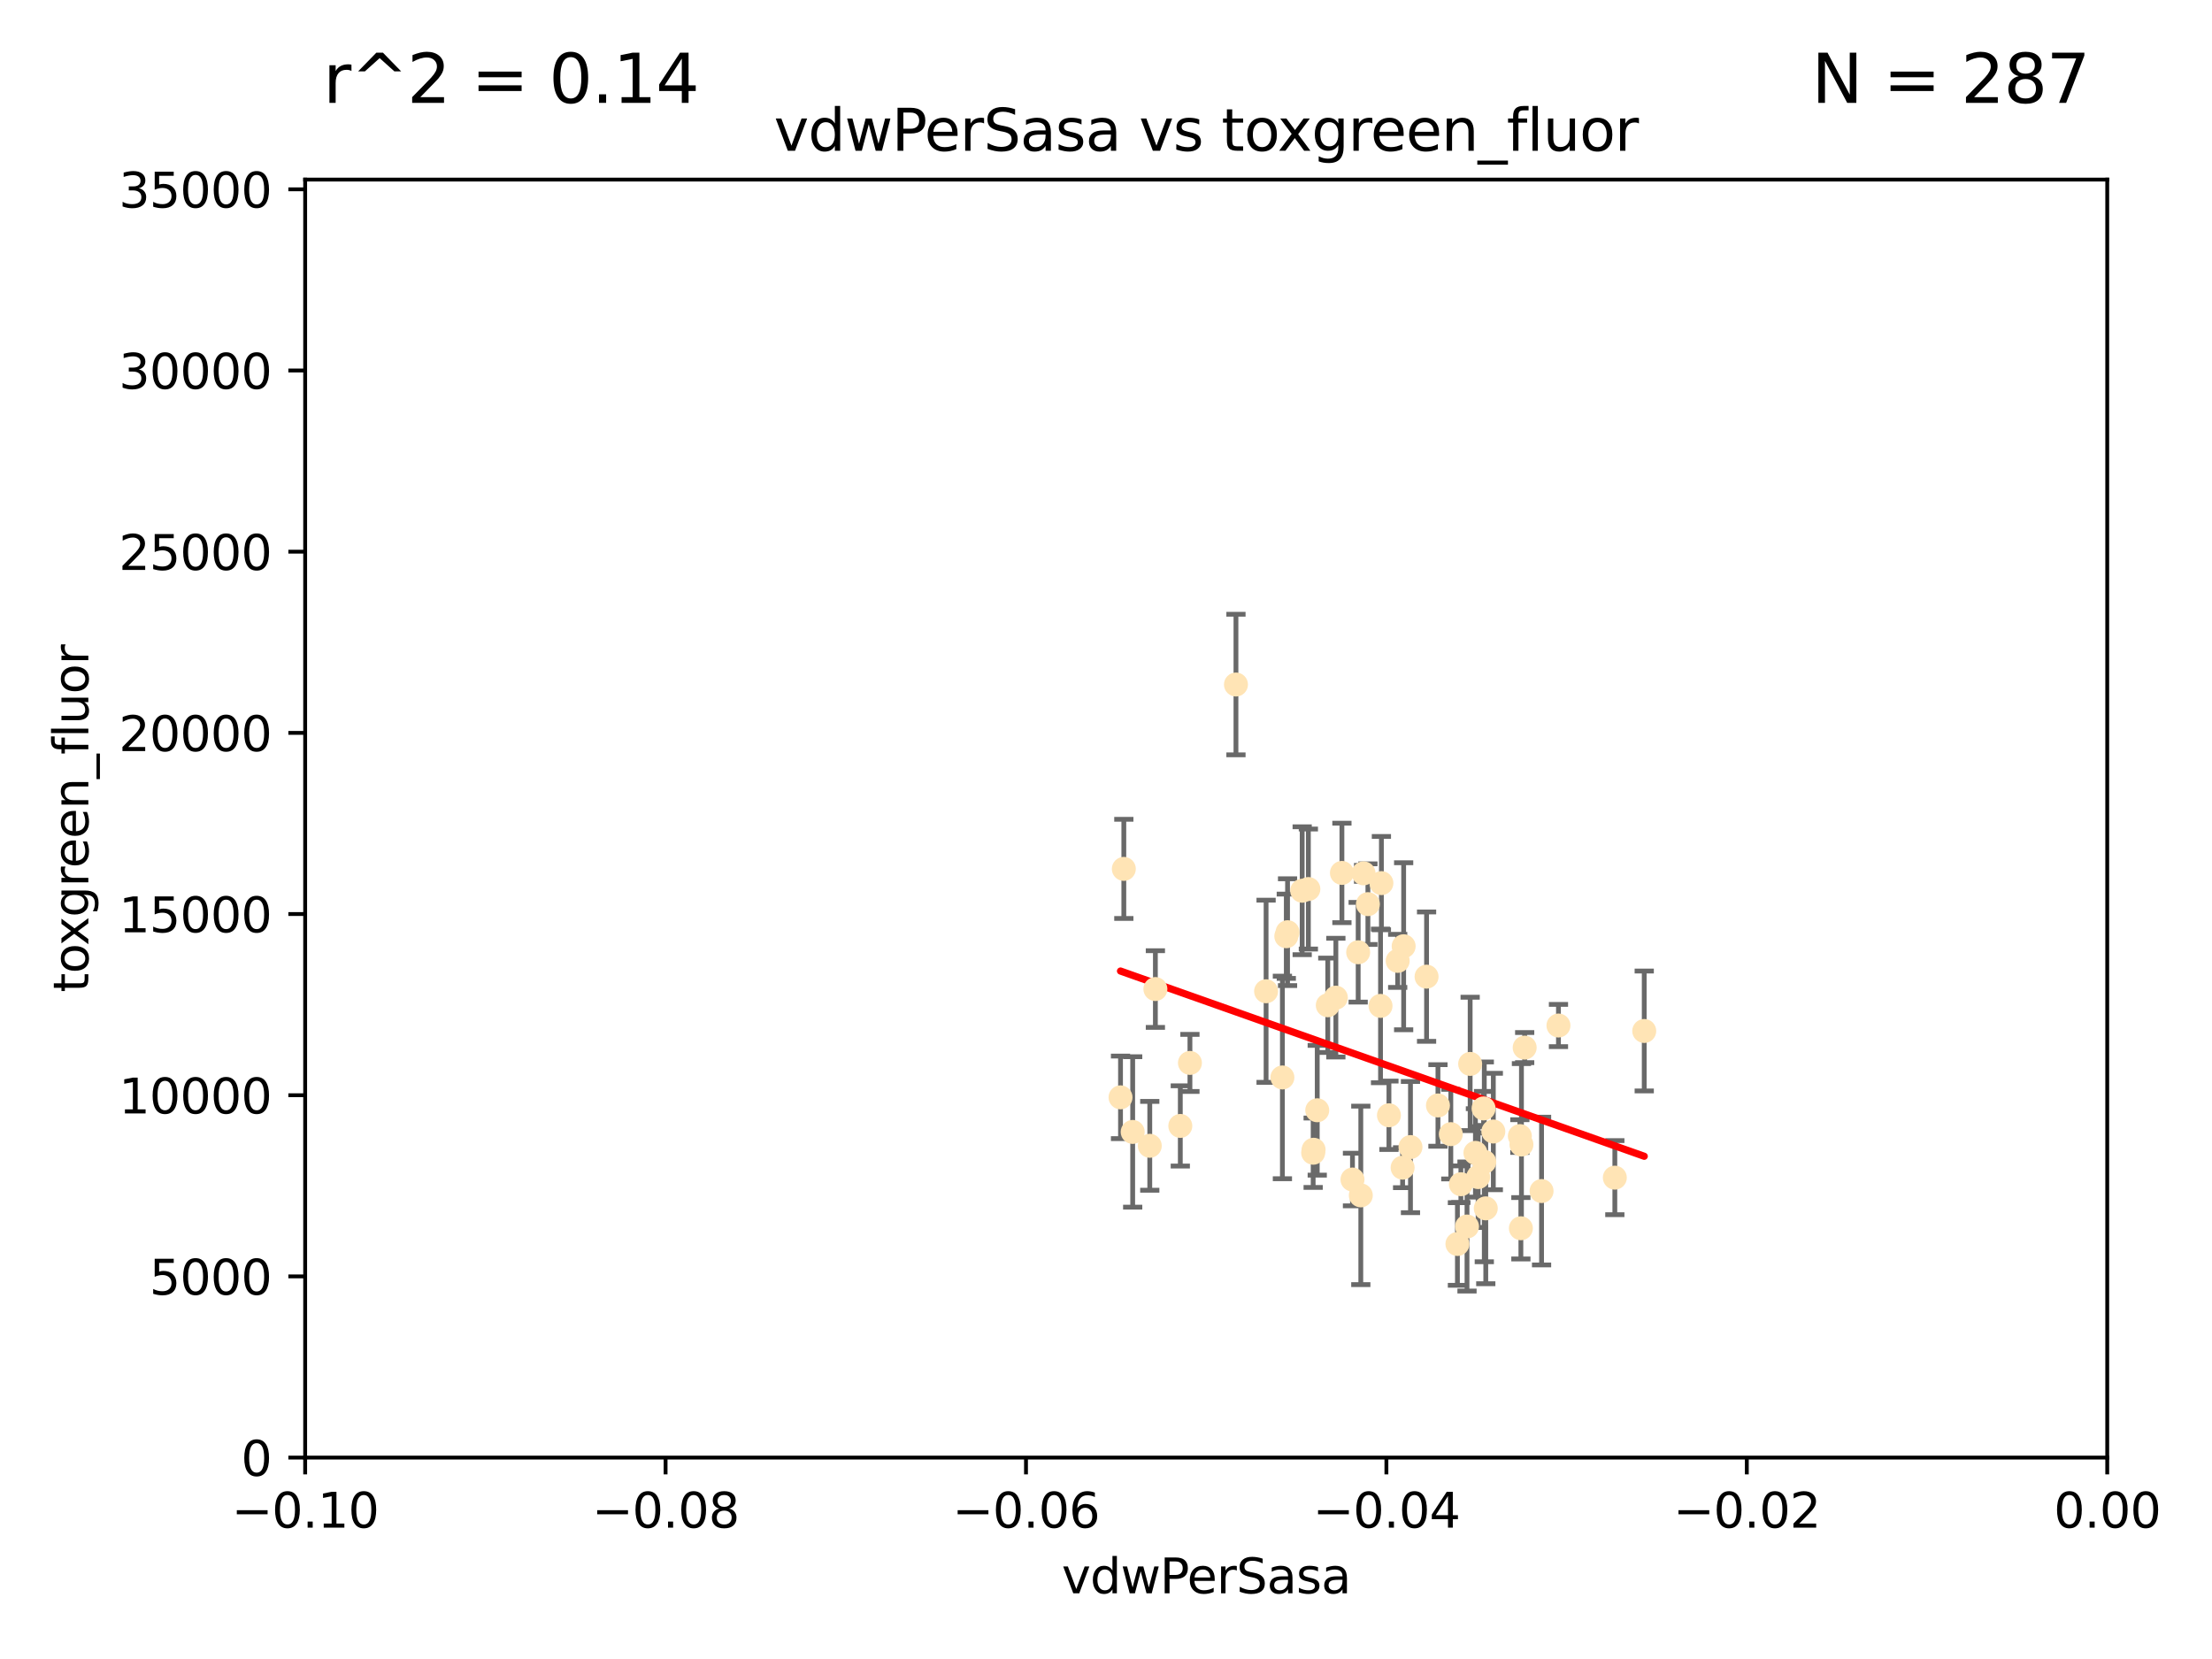 <?xml version="1.0" encoding="utf-8" standalone="no"?>
<!DOCTYPE svg PUBLIC "-//W3C//DTD SVG 1.1//EN"
  "http://www.w3.org/Graphics/SVG/1.1/DTD/svg11.dtd">
<svg xmlns:xlink="http://www.w3.org/1999/xlink" width="460.8pt" height="345.6pt" viewBox="0 0 460.8 345.6" xmlns="http://www.w3.org/2000/svg" version="1.1">
 <defs>
  <style type="text/css">*{stroke-linejoin: round; stroke-linecap: butt}</style>
 </defs>
 <g id="figure_1">
  <g id="patch_1">
   <path d="M 0 345.6 
L 460.8 345.6 
L 460.8 0 
L 0 0 
z
" style="fill: #ffffff"/>
  </g>
  <g id="axes_1">
   <g id="patch_2">
    <path d="M 63.571 303.64 
L 438.975 303.64 
L 438.975 37.411 
L 63.571 37.411 
z
" style="fill: #ffffff"/>
   </g>
   <g id="PathCollection_1">
    <defs>
     <path id="m70d2bbc45d" d="M 0 1.118 
C 0.297 1.118 0.581 1 0.791 0.791 
C 1 0.581 1.118 0.297 1.118 0 
C 1.118 -0.297 1 -0.581 0.791 -0.791 
C 0.581 -1 0.297 -1.118 0 -1.118 
C -0.297 -1.118 -0.581 -1 -0.791 -0.791 
C -1 -0.581 -1.118 -0.297 -1.118 0 
C -1.118 0.297 -1 0.581 -0.791 0.791 
C -0.581 1 -0.297 1.118 0 1.118 
z
" style="stroke: #ffe4b5"/>
    </defs>
    <g clip-path="url(#p69306342fb)">
     <use xlink:href="#m70d2bbc45d" x="284.959" y="188.351" style="fill: #ffe4b5; stroke: #ffe4b5"/>
     <use xlink:href="#m70d2bbc45d" x="302.231" y="236.263" style="fill: #ffe4b5; stroke: #ffe4b5"/>
     <use xlink:href="#m70d2bbc45d" x="279.546" y="181.843" style="fill: #ffe4b5; stroke: #ffe4b5"/>
     <use xlink:href="#m70d2bbc45d" x="257.473" y="142.599" style="fill: #ffe4b5; stroke: #ffe4b5"/>
     <use xlink:href="#m70d2bbc45d" x="271.268" y="185.556" style="fill: #ffe4b5; stroke: #ffe4b5"/>
     <use xlink:href="#m70d2bbc45d" x="234.114" y="181.005" style="fill: #ffe4b5; stroke: #ffe4b5"/>
     <use xlink:href="#m70d2bbc45d" x="239.519" y="238.693" style="fill: #ffe4b5; stroke: #ffe4b5"/>
     <use xlink:href="#m70d2bbc45d" x="240.689" y="206.037" style="fill: #ffe4b5; stroke: #ffe4b5"/>
     <use xlink:href="#m70d2bbc45d" x="276.6" y="209.418" style="fill: #ffe4b5; stroke: #ffe4b5"/>
     <use xlink:href="#m70d2bbc45d" x="291.164" y="200.169" style="fill: #ffe4b5; stroke: #ffe4b5"/>
     <use xlink:href="#m70d2bbc45d" x="268.22" y="194.192" style="fill: #ffe4b5; stroke: #ffe4b5"/>
     <use xlink:href="#m70d2bbc45d" x="263.75" y="206.499" style="fill: #ffe4b5; stroke: #ffe4b5"/>
     <use xlink:href="#m70d2bbc45d" x="289.341" y="232.333" style="fill: #ffe4b5; stroke: #ffe4b5"/>
     <use xlink:href="#m70d2bbc45d" x="245.879" y="234.551" style="fill: #ffe4b5; stroke: #ffe4b5"/>
     <use xlink:href="#m70d2bbc45d" x="304.329" y="246.695" style="fill: #ffe4b5; stroke: #ffe4b5"/>
     <use xlink:href="#m70d2bbc45d" x="273.647" y="239.511" style="fill: #ffe4b5; stroke: #ffe4b5"/>
     <use xlink:href="#m70d2bbc45d" x="309.206" y="242.038" style="fill: #ffe4b5; stroke: #ffe4b5"/>
     <use xlink:href="#m70d2bbc45d" x="287.771" y="183.971" style="fill: #ffe4b5; stroke: #ffe4b5"/>
     <use xlink:href="#m70d2bbc45d" x="278.285" y="207.828" style="fill: #ffe4b5; stroke: #ffe4b5"/>
     <use xlink:href="#m70d2bbc45d" x="233.425" y="228.596" style="fill: #ffe4b5; stroke: #ffe4b5"/>
     <use xlink:href="#m70d2bbc45d" x="292.189" y="243.244" style="fill: #ffe4b5; stroke: #ffe4b5"/>
     <use xlink:href="#m70d2bbc45d" x="297.18" y="203.455" style="fill: #ffe4b5; stroke: #ffe4b5"/>
     <use xlink:href="#m70d2bbc45d" x="272.558" y="185.203" style="fill: #ffe4b5; stroke: #ffe4b5"/>
     <use xlink:href="#m70d2bbc45d" x="282.932" y="198.375" style="fill: #ffe4b5; stroke: #ffe4b5"/>
     <use xlink:href="#m70d2bbc45d" x="281.746" y="245.717" style="fill: #ffe4b5; stroke: #ffe4b5"/>
     <use xlink:href="#m70d2bbc45d" x="267.148" y="224.454" style="fill: #ffe4b5; stroke: #ffe4b5"/>
     <use xlink:href="#m70d2bbc45d" x="287.589" y="209.546" style="fill: #ffe4b5; stroke: #ffe4b5"/>
     <use xlink:href="#m70d2bbc45d" x="247.885" y="221.426" style="fill: #ffe4b5; stroke: #ffe4b5"/>
     <use xlink:href="#m70d2bbc45d" x="299.551" y="230.287" style="fill: #ffe4b5; stroke: #ffe4b5"/>
     <use xlink:href="#m70d2bbc45d" x="316.828" y="255.869" style="fill: #ffe4b5; stroke: #ffe4b5"/>
     <use xlink:href="#m70d2bbc45d" x="292.406" y="197.121" style="fill: #ffe4b5; stroke: #ffe4b5"/>
     <use xlink:href="#m70d2bbc45d" x="307.359" y="240.165" style="fill: #ffe4b5; stroke: #ffe4b5"/>
     <use xlink:href="#m70d2bbc45d" x="267.959" y="195.035" style="fill: #ffe4b5; stroke: #ffe4b5"/>
     <use xlink:href="#m70d2bbc45d" x="307.924" y="245.207" style="fill: #ffe4b5; stroke: #ffe4b5"/>
     <use xlink:href="#m70d2bbc45d" x="306.26" y="221.632" style="fill: #ffe4b5; stroke: #ffe4b5"/>
     <use xlink:href="#m70d2bbc45d" x="316.614" y="236.668" style="fill: #ffe4b5; stroke: #ffe4b5"/>
     <use xlink:href="#m70d2bbc45d" x="336.399" y="245.328" style="fill: #ffe4b5; stroke: #ffe4b5"/>
     <use xlink:href="#m70d2bbc45d" x="273.556" y="240.133" style="fill: #ffe4b5; stroke: #ffe4b5"/>
     <use xlink:href="#m70d2bbc45d" x="303.609" y="259.145" style="fill: #ffe4b5; stroke: #ffe4b5"/>
     <use xlink:href="#m70d2bbc45d" x="274.406" y="231.288" style="fill: #ffe4b5; stroke: #ffe4b5"/>
     <use xlink:href="#m70d2bbc45d" x="309.514" y="251.723" style="fill: #ffe4b5; stroke: #ffe4b5"/>
     <use xlink:href="#m70d2bbc45d" x="342.524" y="214.773" style="fill: #ffe4b5; stroke: #ffe4b5"/>
     <use xlink:href="#m70d2bbc45d" x="321.136" y="248.118" style="fill: #ffe4b5; stroke: #ffe4b5"/>
     <use xlink:href="#m70d2bbc45d" x="309.057" y="230.909" style="fill: #ffe4b5; stroke: #ffe4b5"/>
     <use xlink:href="#m70d2bbc45d" x="283.481" y="249.018" style="fill: #ffe4b5; stroke: #ffe4b5"/>
     <use xlink:href="#m70d2bbc45d" x="324.656" y="213.635" style="fill: #ffe4b5; stroke: #ffe4b5"/>
     <use xlink:href="#m70d2bbc45d" x="317.618" y="218.233" style="fill: #ffe4b5; stroke: #ffe4b5"/>
     <use xlink:href="#m70d2bbc45d" x="284.056" y="181.932" style="fill: #ffe4b5; stroke: #ffe4b5"/>
     <use xlink:href="#m70d2bbc45d" x="311.087" y="235.716" style="fill: #ffe4b5; stroke: #ffe4b5"/>
     <use xlink:href="#m70d2bbc45d" x="305.605" y="255.506" style="fill: #ffe4b5; stroke: #ffe4b5"/>
     <use xlink:href="#m70d2bbc45d" x="316.946" y="238.425" style="fill: #ffe4b5; stroke: #ffe4b5"/>
     <use xlink:href="#m70d2bbc45d" x="293.828" y="238.955" style="fill: #ffe4b5; stroke: #ffe4b5"/>
     <use xlink:href="#m70d2bbc45d" x="235.959" y="235.8" style="fill: #ffe4b5; stroke: #ffe4b5"/>
    </g>
   </g>
   <g id="matplotlib.axis_1">
    <g id="xtick_1">
     <g id="line2d_1">
      <defs>
       <path id="m445fd644ae" d="M 0 0 
L 0 3.5 
" style="stroke: #000000; stroke-width: 0.8"/>
      </defs>
      <g>
       <use xlink:href="#m445fd644ae" x="63.571" y="303.64" style="stroke: #000000; stroke-width: 0.8"/>
      </g>
     </g>
     <g id="text_1">
      <!-- −0.10 -->
      <g transform="translate(48.249 318.238)scale(0.1 -0.1)">
       <defs>
        <path id="DejaVuSans-2212" d="M 678 2272 
L 4684 2272 
L 4684 1741 
L 678 1741 
L 678 2272 
z
" transform="scale(0.016)"/>
        <path id="DejaVuSans-30" d="M 2034 4250 
Q 1547 4250 1301 3770 
Q 1056 3291 1056 2328 
Q 1056 1369 1301 889 
Q 1547 409 2034 409 
Q 2525 409 2770 889 
Q 3016 1369 3016 2328 
Q 3016 3291 2770 3770 
Q 2525 4250 2034 4250 
z
M 2034 4750 
Q 2819 4750 3233 4129 
Q 3647 3509 3647 2328 
Q 3647 1150 3233 529 
Q 2819 -91 2034 -91 
Q 1250 -91 836 529 
Q 422 1150 422 2328 
Q 422 3509 836 4129 
Q 1250 4750 2034 4750 
z
" transform="scale(0.016)"/>
        <path id="DejaVuSans-2e" d="M 684 794 
L 1344 794 
L 1344 0 
L 684 0 
L 684 794 
z
" transform="scale(0.016)"/>
        <path id="DejaVuSans-31" d="M 794 531 
L 1825 531 
L 1825 4091 
L 703 3866 
L 703 4441 
L 1819 4666 
L 2450 4666 
L 2450 531 
L 3481 531 
L 3481 0 
L 794 0 
L 794 531 
z
" transform="scale(0.016)"/>
       </defs>
       <use xlink:href="#DejaVuSans-2212"/>
       <use xlink:href="#DejaVuSans-30" x="83.789"/>
       <use xlink:href="#DejaVuSans-2e" x="147.412"/>
       <use xlink:href="#DejaVuSans-31" x="179.199"/>
       <use xlink:href="#DejaVuSans-30" x="242.822"/>
      </g>
     </g>
    </g>
    <g id="xtick_2">
     <g id="line2d_2">
      <g>
       <use xlink:href="#m445fd644ae" x="138.652" y="303.64" style="stroke: #000000; stroke-width: 0.8"/>
      </g>
     </g>
     <g id="text_2">
      <!-- −0.08 -->
      <g transform="translate(123.329 318.238)scale(0.1 -0.1)">
       <defs>
        <path id="DejaVuSans-38" d="M 2034 2216 
Q 1584 2216 1326 1975 
Q 1069 1734 1069 1313 
Q 1069 891 1326 650 
Q 1584 409 2034 409 
Q 2484 409 2743 651 
Q 3003 894 3003 1313 
Q 3003 1734 2745 1975 
Q 2488 2216 2034 2216 
z
M 1403 2484 
Q 997 2584 770 2862 
Q 544 3141 544 3541 
Q 544 4100 942 4425 
Q 1341 4750 2034 4750 
Q 2731 4750 3128 4425 
Q 3525 4100 3525 3541 
Q 3525 3141 3298 2862 
Q 3072 2584 2669 2484 
Q 3125 2378 3379 2068 
Q 3634 1759 3634 1313 
Q 3634 634 3220 271 
Q 2806 -91 2034 -91 
Q 1263 -91 848 271 
Q 434 634 434 1313 
Q 434 1759 690 2068 
Q 947 2378 1403 2484 
z
M 1172 3481 
Q 1172 3119 1398 2916 
Q 1625 2713 2034 2713 
Q 2441 2713 2670 2916 
Q 2900 3119 2900 3481 
Q 2900 3844 2670 4047 
Q 2441 4250 2034 4250 
Q 1625 4250 1398 4047 
Q 1172 3844 1172 3481 
z
" transform="scale(0.016)"/>
       </defs>
       <use xlink:href="#DejaVuSans-2212"/>
       <use xlink:href="#DejaVuSans-30" x="83.789"/>
       <use xlink:href="#DejaVuSans-2e" x="147.412"/>
       <use xlink:href="#DejaVuSans-30" x="179.199"/>
       <use xlink:href="#DejaVuSans-38" x="242.822"/>
      </g>
     </g>
    </g>
    <g id="xtick_3">
     <g id="line2d_3">
      <g>
       <use xlink:href="#m445fd644ae" x="213.733" y="303.64" style="stroke: #000000; stroke-width: 0.8"/>
      </g>
     </g>
     <g id="text_3">
      <!-- −0.06 -->
      <g transform="translate(198.41 318.238)scale(0.1 -0.1)">
       <defs>
        <path id="DejaVuSans-36" d="M 2113 2584 
Q 1688 2584 1439 2293 
Q 1191 2003 1191 1497 
Q 1191 994 1439 701 
Q 1688 409 2113 409 
Q 2538 409 2786 701 
Q 3034 994 3034 1497 
Q 3034 2003 2786 2293 
Q 2538 2584 2113 2584 
z
M 3366 4563 
L 3366 3988 
Q 3128 4100 2886 4159 
Q 2644 4219 2406 4219 
Q 1781 4219 1451 3797 
Q 1122 3375 1075 2522 
Q 1259 2794 1537 2939 
Q 1816 3084 2150 3084 
Q 2853 3084 3261 2657 
Q 3669 2231 3669 1497 
Q 3669 778 3244 343 
Q 2819 -91 2113 -91 
Q 1303 -91 875 529 
Q 447 1150 447 2328 
Q 447 3434 972 4092 
Q 1497 4750 2381 4750 
Q 2619 4750 2861 4703 
Q 3103 4656 3366 4563 
z
" transform="scale(0.016)"/>
       </defs>
       <use xlink:href="#DejaVuSans-2212"/>
       <use xlink:href="#DejaVuSans-30" x="83.789"/>
       <use xlink:href="#DejaVuSans-2e" x="147.412"/>
       <use xlink:href="#DejaVuSans-30" x="179.199"/>
       <use xlink:href="#DejaVuSans-36" x="242.822"/>
      </g>
     </g>
    </g>
    <g id="xtick_4">
     <g id="line2d_4">
      <g>
       <use xlink:href="#m445fd644ae" x="288.813" y="303.64" style="stroke: #000000; stroke-width: 0.8"/>
      </g>
     </g>
     <g id="text_4">
      <!-- −0.04 -->
      <g transform="translate(273.491 318.238)scale(0.1 -0.1)">
       <defs>
        <path id="DejaVuSans-34" d="M 2419 4116 
L 825 1625 
L 2419 1625 
L 2419 4116 
z
M 2253 4666 
L 3047 4666 
L 3047 1625 
L 3713 1625 
L 3713 1100 
L 3047 1100 
L 3047 0 
L 2419 0 
L 2419 1100 
L 313 1100 
L 313 1709 
L 2253 4666 
z
" transform="scale(0.016)"/>
       </defs>
       <use xlink:href="#DejaVuSans-2212"/>
       <use xlink:href="#DejaVuSans-30" x="83.789"/>
       <use xlink:href="#DejaVuSans-2e" x="147.412"/>
       <use xlink:href="#DejaVuSans-30" x="179.199"/>
       <use xlink:href="#DejaVuSans-34" x="242.822"/>
      </g>
     </g>
    </g>
    <g id="xtick_5">
     <g id="line2d_5">
      <g>
       <use xlink:href="#m445fd644ae" x="363.894" y="303.64" style="stroke: #000000; stroke-width: 0.8"/>
      </g>
     </g>
     <g id="text_5">
      <!-- −0.02 -->
      <g transform="translate(348.572 318.238)scale(0.1 -0.1)">
       <defs>
        <path id="DejaVuSans-32" d="M 1228 531 
L 3431 531 
L 3431 0 
L 469 0 
L 469 531 
Q 828 903 1448 1529 
Q 2069 2156 2228 2338 
Q 2531 2678 2651 2914 
Q 2772 3150 2772 3378 
Q 2772 3750 2511 3984 
Q 2250 4219 1831 4219 
Q 1534 4219 1204 4116 
Q 875 4013 500 3803 
L 500 4441 
Q 881 4594 1212 4672 
Q 1544 4750 1819 4750 
Q 2544 4750 2975 4387 
Q 3406 4025 3406 3419 
Q 3406 3131 3298 2873 
Q 3191 2616 2906 2266 
Q 2828 2175 2409 1742 
Q 1991 1309 1228 531 
z
" transform="scale(0.016)"/>
       </defs>
       <use xlink:href="#DejaVuSans-2212"/>
       <use xlink:href="#DejaVuSans-30" x="83.789"/>
       <use xlink:href="#DejaVuSans-2e" x="147.412"/>
       <use xlink:href="#DejaVuSans-30" x="179.199"/>
       <use xlink:href="#DejaVuSans-32" x="242.822"/>
      </g>
     </g>
    </g>
    <g id="xtick_6">
     <g id="line2d_6">
      <g>
       <use xlink:href="#m445fd644ae" x="438.975" y="303.64" style="stroke: #000000; stroke-width: 0.8"/>
      </g>
     </g>
     <g id="text_6">
      <!-- 0.00 -->
      <g transform="translate(427.842 318.238)scale(0.1 -0.1)">
       <use xlink:href="#DejaVuSans-30"/>
       <use xlink:href="#DejaVuSans-2e" x="63.623"/>
       <use xlink:href="#DejaVuSans-30" x="95.41"/>
       <use xlink:href="#DejaVuSans-30" x="159.033"/>
      </g>
     </g>
    </g>
    <g id="text_7">
     <!-- vdwPerSasa -->
     <g transform="translate(221.178 331.917)scale(0.1 -0.1)">
      <defs>
       <path id="DejaVuSans-76" d="M 191 3500 
L 800 3500 
L 1894 563 
L 2988 3500 
L 3597 3500 
L 2284 0 
L 1503 0 
L 191 3500 
z
" transform="scale(0.016)"/>
       <path id="DejaVuSans-64" d="M 2906 2969 
L 2906 4863 
L 3481 4863 
L 3481 0 
L 2906 0 
L 2906 525 
Q 2725 213 2448 61 
Q 2172 -91 1784 -91 
Q 1150 -91 751 415 
Q 353 922 353 1747 
Q 353 2572 751 3078 
Q 1150 3584 1784 3584 
Q 2172 3584 2448 3432 
Q 2725 3281 2906 2969 
z
M 947 1747 
Q 947 1113 1208 752 
Q 1469 391 1925 391 
Q 2381 391 2643 752 
Q 2906 1113 2906 1747 
Q 2906 2381 2643 2742 
Q 2381 3103 1925 3103 
Q 1469 3103 1208 2742 
Q 947 2381 947 1747 
z
" transform="scale(0.016)"/>
       <path id="DejaVuSans-77" d="M 269 3500 
L 844 3500 
L 1563 769 
L 2278 3500 
L 2956 3500 
L 3675 769 
L 4391 3500 
L 4966 3500 
L 4050 0 
L 3372 0 
L 2619 2869 
L 1863 0 
L 1184 0 
L 269 3500 
z
" transform="scale(0.016)"/>
       <path id="DejaVuSans-50" d="M 1259 4147 
L 1259 2394 
L 2053 2394 
Q 2494 2394 2734 2622 
Q 2975 2850 2975 3272 
Q 2975 3691 2734 3919 
Q 2494 4147 2053 4147 
L 1259 4147 
z
M 628 4666 
L 2053 4666 
Q 2838 4666 3239 4311 
Q 3641 3956 3641 3272 
Q 3641 2581 3239 2228 
Q 2838 1875 2053 1875 
L 1259 1875 
L 1259 0 
L 628 0 
L 628 4666 
z
" transform="scale(0.016)"/>
       <path id="DejaVuSans-65" d="M 3597 1894 
L 3597 1613 
L 953 1613 
Q 991 1019 1311 708 
Q 1631 397 2203 397 
Q 2534 397 2845 478 
Q 3156 559 3463 722 
L 3463 178 
Q 3153 47 2828 -22 
Q 2503 -91 2169 -91 
Q 1331 -91 842 396 
Q 353 884 353 1716 
Q 353 2575 817 3079 
Q 1281 3584 2069 3584 
Q 2775 3584 3186 3129 
Q 3597 2675 3597 1894 
z
M 3022 2063 
Q 3016 2534 2758 2815 
Q 2500 3097 2075 3097 
Q 1594 3097 1305 2825 
Q 1016 2553 972 2059 
L 3022 2063 
z
" transform="scale(0.016)"/>
       <path id="DejaVuSans-72" d="M 2631 2963 
Q 2534 3019 2420 3045 
Q 2306 3072 2169 3072 
Q 1681 3072 1420 2755 
Q 1159 2438 1159 1844 
L 1159 0 
L 581 0 
L 581 3500 
L 1159 3500 
L 1159 2956 
Q 1341 3275 1631 3429 
Q 1922 3584 2338 3584 
Q 2397 3584 2469 3576 
Q 2541 3569 2628 3553 
L 2631 2963 
z
" transform="scale(0.016)"/>
       <path id="DejaVuSans-53" d="M 3425 4513 
L 3425 3897 
Q 3066 4069 2747 4153 
Q 2428 4238 2131 4238 
Q 1616 4238 1336 4038 
Q 1056 3838 1056 3469 
Q 1056 3159 1242 3001 
Q 1428 2844 1947 2747 
L 2328 2669 
Q 3034 2534 3370 2195 
Q 3706 1856 3706 1288 
Q 3706 609 3251 259 
Q 2797 -91 1919 -91 
Q 1588 -91 1214 -16 
Q 841 59 441 206 
L 441 856 
Q 825 641 1194 531 
Q 1563 422 1919 422 
Q 2459 422 2753 634 
Q 3047 847 3047 1241 
Q 3047 1584 2836 1778 
Q 2625 1972 2144 2069 
L 1759 2144 
Q 1053 2284 737 2584 
Q 422 2884 422 3419 
Q 422 4038 858 4394 
Q 1294 4750 2059 4750 
Q 2388 4750 2728 4690 
Q 3069 4631 3425 4513 
z
" transform="scale(0.016)"/>
       <path id="DejaVuSans-61" d="M 2194 1759 
Q 1497 1759 1228 1600 
Q 959 1441 959 1056 
Q 959 750 1161 570 
Q 1363 391 1709 391 
Q 2188 391 2477 730 
Q 2766 1069 2766 1631 
L 2766 1759 
L 2194 1759 
z
M 3341 1997 
L 3341 0 
L 2766 0 
L 2766 531 
Q 2569 213 2275 61 
Q 1981 -91 1556 -91 
Q 1019 -91 701 211 
Q 384 513 384 1019 
Q 384 1609 779 1909 
Q 1175 2209 1959 2209 
L 2766 2209 
L 2766 2266 
Q 2766 2663 2505 2880 
Q 2244 3097 1772 3097 
Q 1472 3097 1187 3025 
Q 903 2953 641 2809 
L 641 3341 
Q 956 3463 1253 3523 
Q 1550 3584 1831 3584 
Q 2591 3584 2966 3190 
Q 3341 2797 3341 1997 
z
" transform="scale(0.016)"/>
       <path id="DejaVuSans-73" d="M 2834 3397 
L 2834 2853 
Q 2591 2978 2328 3040 
Q 2066 3103 1784 3103 
Q 1356 3103 1142 2972 
Q 928 2841 928 2578 
Q 928 2378 1081 2264 
Q 1234 2150 1697 2047 
L 1894 2003 
Q 2506 1872 2764 1633 
Q 3022 1394 3022 966 
Q 3022 478 2636 193 
Q 2250 -91 1575 -91 
Q 1294 -91 989 -36 
Q 684 19 347 128 
L 347 722 
Q 666 556 975 473 
Q 1284 391 1588 391 
Q 1994 391 2212 530 
Q 2431 669 2431 922 
Q 2431 1156 2273 1281 
Q 2116 1406 1581 1522 
L 1381 1569 
Q 847 1681 609 1914 
Q 372 2147 372 2553 
Q 372 3047 722 3315 
Q 1072 3584 1716 3584 
Q 2034 3584 2315 3537 
Q 2597 3491 2834 3397 
z
" transform="scale(0.016)"/>
      </defs>
      <use xlink:href="#DejaVuSans-76"/>
      <use xlink:href="#DejaVuSans-64" x="59.18"/>
      <use xlink:href="#DejaVuSans-77" x="122.656"/>
      <use xlink:href="#DejaVuSans-50" x="204.443"/>
      <use xlink:href="#DejaVuSans-65" x="261.121"/>
      <use xlink:href="#DejaVuSans-72" x="322.645"/>
      <use xlink:href="#DejaVuSans-53" x="363.758"/>
      <use xlink:href="#DejaVuSans-61" x="427.234"/>
      <use xlink:href="#DejaVuSans-73" x="488.514"/>
      <use xlink:href="#DejaVuSans-61" x="540.613"/>
     </g>
    </g>
   </g>
   <g id="matplotlib.axis_2">
    <g id="ytick_1">
     <g id="line2d_7">
      <defs>
       <path id="m7c247afc86" d="M 0 0 
L -3.5 0 
" style="stroke: #000000; stroke-width: 0.8"/>
      </defs>
      <g>
       <use xlink:href="#m7c247afc86" x="63.571" y="303.64" style="stroke: #000000; stroke-width: 0.8"/>
      </g>
     </g>
     <g id="text_8">
      <!-- 0 -->
      <g transform="translate(50.209 307.439)scale(0.1 -0.1)">
       <use xlink:href="#DejaVuSans-30"/>
      </g>
     </g>
    </g>
    <g id="ytick_2">
     <g id="line2d_8">
      <g>
       <use xlink:href="#m7c247afc86" x="63.571" y="265.897" style="stroke: #000000; stroke-width: 0.8"/>
      </g>
     </g>
     <g id="text_9">
      <!-- 5000 -->
      <g transform="translate(31.121 269.696)scale(0.1 -0.1)">
       <defs>
        <path id="DejaVuSans-35" d="M 691 4666 
L 3169 4666 
L 3169 4134 
L 1269 4134 
L 1269 2991 
Q 1406 3038 1543 3061 
Q 1681 3084 1819 3084 
Q 2600 3084 3056 2656 
Q 3513 2228 3513 1497 
Q 3513 744 3044 326 
Q 2575 -91 1722 -91 
Q 1428 -91 1123 -41 
Q 819 9 494 109 
L 494 744 
Q 775 591 1075 516 
Q 1375 441 1709 441 
Q 2250 441 2565 725 
Q 2881 1009 2881 1497 
Q 2881 1984 2565 2268 
Q 2250 2553 1709 2553 
Q 1456 2553 1204 2497 
Q 953 2441 691 2322 
L 691 4666 
z
" transform="scale(0.016)"/>
       </defs>
       <use xlink:href="#DejaVuSans-35"/>
       <use xlink:href="#DejaVuSans-30" x="63.623"/>
       <use xlink:href="#DejaVuSans-30" x="127.246"/>
       <use xlink:href="#DejaVuSans-30" x="190.869"/>
      </g>
     </g>
    </g>
    <g id="ytick_3">
     <g id="line2d_9">
      <g>
       <use xlink:href="#m7c247afc86" x="63.571" y="228.154" style="stroke: #000000; stroke-width: 0.8"/>
      </g>
     </g>
     <g id="text_10">
      <!-- 10000 -->
      <g transform="translate(24.759 231.953)scale(0.1 -0.1)">
       <use xlink:href="#DejaVuSans-31"/>
       <use xlink:href="#DejaVuSans-30" x="63.623"/>
       <use xlink:href="#DejaVuSans-30" x="127.246"/>
       <use xlink:href="#DejaVuSans-30" x="190.869"/>
       <use xlink:href="#DejaVuSans-30" x="254.492"/>
      </g>
     </g>
    </g>
    <g id="ytick_4">
     <g id="line2d_10">
      <g>
       <use xlink:href="#m7c247afc86" x="63.571" y="190.411" style="stroke: #000000; stroke-width: 0.8"/>
      </g>
     </g>
     <g id="text_11">
      <!-- 15000 -->
      <g transform="translate(24.759 194.21)scale(0.1 -0.1)">
       <use xlink:href="#DejaVuSans-31"/>
       <use xlink:href="#DejaVuSans-35" x="63.623"/>
       <use xlink:href="#DejaVuSans-30" x="127.246"/>
       <use xlink:href="#DejaVuSans-30" x="190.869"/>
       <use xlink:href="#DejaVuSans-30" x="254.492"/>
      </g>
     </g>
    </g>
    <g id="ytick_5">
     <g id="line2d_11">
      <g>
       <use xlink:href="#m7c247afc86" x="63.571" y="152.668" style="stroke: #000000; stroke-width: 0.8"/>
      </g>
     </g>
     <g id="text_12">
      <!-- 20000 -->
      <g transform="translate(24.759 156.467)scale(0.1 -0.1)">
       <use xlink:href="#DejaVuSans-32"/>
       <use xlink:href="#DejaVuSans-30" x="63.623"/>
       <use xlink:href="#DejaVuSans-30" x="127.246"/>
       <use xlink:href="#DejaVuSans-30" x="190.869"/>
       <use xlink:href="#DejaVuSans-30" x="254.492"/>
      </g>
     </g>
    </g>
    <g id="ytick_6">
     <g id="line2d_12">
      <g>
       <use xlink:href="#m7c247afc86" x="63.571" y="114.925" style="stroke: #000000; stroke-width: 0.8"/>
      </g>
     </g>
     <g id="text_13">
      <!-- 25000 -->
      <g transform="translate(24.759 118.724)scale(0.1 -0.1)">
       <use xlink:href="#DejaVuSans-32"/>
       <use xlink:href="#DejaVuSans-35" x="63.623"/>
       <use xlink:href="#DejaVuSans-30" x="127.246"/>
       <use xlink:href="#DejaVuSans-30" x="190.869"/>
       <use xlink:href="#DejaVuSans-30" x="254.492"/>
      </g>
     </g>
    </g>
    <g id="ytick_7">
     <g id="line2d_13">
      <g>
       <use xlink:href="#m7c247afc86" x="63.571" y="77.181" style="stroke: #000000; stroke-width: 0.8"/>
      </g>
     </g>
     <g id="text_14">
      <!-- 30000 -->
      <g transform="translate(24.759 80.981)scale(0.1 -0.1)">
       <defs>
        <path id="DejaVuSans-33" d="M 2597 2516 
Q 3050 2419 3304 2112 
Q 3559 1806 3559 1356 
Q 3559 666 3084 287 
Q 2609 -91 1734 -91 
Q 1441 -91 1130 -33 
Q 819 25 488 141 
L 488 750 
Q 750 597 1062 519 
Q 1375 441 1716 441 
Q 2309 441 2620 675 
Q 2931 909 2931 1356 
Q 2931 1769 2642 2001 
Q 2353 2234 1838 2234 
L 1294 2234 
L 1294 2753 
L 1863 2753 
Q 2328 2753 2575 2939 
Q 2822 3125 2822 3475 
Q 2822 3834 2567 4026 
Q 2313 4219 1838 4219 
Q 1578 4219 1281 4162 
Q 984 4106 628 3988 
L 628 4550 
Q 988 4650 1302 4700 
Q 1616 4750 1894 4750 
Q 2613 4750 3031 4423 
Q 3450 4097 3450 3541 
Q 3450 3153 3228 2886 
Q 3006 2619 2597 2516 
z
" transform="scale(0.016)"/>
       </defs>
       <use xlink:href="#DejaVuSans-33"/>
       <use xlink:href="#DejaVuSans-30" x="63.623"/>
       <use xlink:href="#DejaVuSans-30" x="127.246"/>
       <use xlink:href="#DejaVuSans-30" x="190.869"/>
       <use xlink:href="#DejaVuSans-30" x="254.492"/>
      </g>
     </g>
    </g>
    <g id="ytick_8">
     <g id="line2d_14">
      <g>
       <use xlink:href="#m7c247afc86" x="63.571" y="39.438" style="stroke: #000000; stroke-width: 0.8"/>
      </g>
     </g>
     <g id="text_15">
      <!-- 35000 -->
      <g transform="translate(24.759 43.238)scale(0.1 -0.1)">
       <use xlink:href="#DejaVuSans-33"/>
       <use xlink:href="#DejaVuSans-35" x="63.623"/>
       <use xlink:href="#DejaVuSans-30" x="127.246"/>
       <use xlink:href="#DejaVuSans-30" x="190.869"/>
       <use xlink:href="#DejaVuSans-30" x="254.492"/>
      </g>
     </g>
    </g>
    <g id="text_16">
     <!-- toxgreen_fluor -->
     <g transform="translate(18.401 206.72)rotate(-90)scale(0.1 -0.1)">
      <defs>
       <path id="DejaVuSans-74" d="M 1172 4494 
L 1172 3500 
L 2356 3500 
L 2356 3053 
L 1172 3053 
L 1172 1153 
Q 1172 725 1289 603 
Q 1406 481 1766 481 
L 2356 481 
L 2356 0 
L 1766 0 
Q 1100 0 847 248 
Q 594 497 594 1153 
L 594 3053 
L 172 3053 
L 172 3500 
L 594 3500 
L 594 4494 
L 1172 4494 
z
" transform="scale(0.016)"/>
       <path id="DejaVuSans-6f" d="M 1959 3097 
Q 1497 3097 1228 2736 
Q 959 2375 959 1747 
Q 959 1119 1226 758 
Q 1494 397 1959 397 
Q 2419 397 2687 759 
Q 2956 1122 2956 1747 
Q 2956 2369 2687 2733 
Q 2419 3097 1959 3097 
z
M 1959 3584 
Q 2709 3584 3137 3096 
Q 3566 2609 3566 1747 
Q 3566 888 3137 398 
Q 2709 -91 1959 -91 
Q 1206 -91 779 398 
Q 353 888 353 1747 
Q 353 2609 779 3096 
Q 1206 3584 1959 3584 
z
" transform="scale(0.016)"/>
       <path id="DejaVuSans-78" d="M 3513 3500 
L 2247 1797 
L 3578 0 
L 2900 0 
L 1881 1375 
L 863 0 
L 184 0 
L 1544 1831 
L 300 3500 
L 978 3500 
L 1906 2253 
L 2834 3500 
L 3513 3500 
z
" transform="scale(0.016)"/>
       <path id="DejaVuSans-67" d="M 2906 1791 
Q 2906 2416 2648 2759 
Q 2391 3103 1925 3103 
Q 1463 3103 1205 2759 
Q 947 2416 947 1791 
Q 947 1169 1205 825 
Q 1463 481 1925 481 
Q 2391 481 2648 825 
Q 2906 1169 2906 1791 
z
M 3481 434 
Q 3481 -459 3084 -895 
Q 2688 -1331 1869 -1331 
Q 1566 -1331 1297 -1286 
Q 1028 -1241 775 -1147 
L 775 -588 
Q 1028 -725 1275 -790 
Q 1522 -856 1778 -856 
Q 2344 -856 2625 -561 
Q 2906 -266 2906 331 
L 2906 616 
Q 2728 306 2450 153 
Q 2172 0 1784 0 
Q 1141 0 747 490 
Q 353 981 353 1791 
Q 353 2603 747 3093 
Q 1141 3584 1784 3584 
Q 2172 3584 2450 3431 
Q 2728 3278 2906 2969 
L 2906 3500 
L 3481 3500 
L 3481 434 
z
" transform="scale(0.016)"/>
       <path id="DejaVuSans-6e" d="M 3513 2113 
L 3513 0 
L 2938 0 
L 2938 2094 
Q 2938 2591 2744 2837 
Q 2550 3084 2163 3084 
Q 1697 3084 1428 2787 
Q 1159 2491 1159 1978 
L 1159 0 
L 581 0 
L 581 3500 
L 1159 3500 
L 1159 2956 
Q 1366 3272 1645 3428 
Q 1925 3584 2291 3584 
Q 2894 3584 3203 3211 
Q 3513 2838 3513 2113 
z
" transform="scale(0.016)"/>
       <path id="DejaVuSans-5f" d="M 3263 -1063 
L 3263 -1509 
L -63 -1509 
L -63 -1063 
L 3263 -1063 
z
" transform="scale(0.016)"/>
       <path id="DejaVuSans-66" d="M 2375 4863 
L 2375 4384 
L 1825 4384 
Q 1516 4384 1395 4259 
Q 1275 4134 1275 3809 
L 1275 3500 
L 2222 3500 
L 2222 3053 
L 1275 3053 
L 1275 0 
L 697 0 
L 697 3053 
L 147 3053 
L 147 3500 
L 697 3500 
L 697 3744 
Q 697 4328 969 4595 
Q 1241 4863 1831 4863 
L 2375 4863 
z
" transform="scale(0.016)"/>
       <path id="DejaVuSans-6c" d="M 603 4863 
L 1178 4863 
L 1178 0 
L 603 0 
L 603 4863 
z
" transform="scale(0.016)"/>
       <path id="DejaVuSans-75" d="M 544 1381 
L 544 3500 
L 1119 3500 
L 1119 1403 
Q 1119 906 1312 657 
Q 1506 409 1894 409 
Q 2359 409 2629 706 
Q 2900 1003 2900 1516 
L 2900 3500 
L 3475 3500 
L 3475 0 
L 2900 0 
L 2900 538 
Q 2691 219 2414 64 
Q 2138 -91 1772 -91 
Q 1169 -91 856 284 
Q 544 659 544 1381 
z
M 1991 3584 
L 1991 3584 
z
" transform="scale(0.016)"/>
      </defs>
      <use xlink:href="#DejaVuSans-74"/>
      <use xlink:href="#DejaVuSans-6f" x="39.209"/>
      <use xlink:href="#DejaVuSans-78" x="97.266"/>
      <use xlink:href="#DejaVuSans-67" x="156.445"/>
      <use xlink:href="#DejaVuSans-72" x="219.922"/>
      <use xlink:href="#DejaVuSans-65" x="258.785"/>
      <use xlink:href="#DejaVuSans-65" x="320.309"/>
      <use xlink:href="#DejaVuSans-6e" x="381.832"/>
      <use xlink:href="#DejaVuSans-5f" x="445.211"/>
      <use xlink:href="#DejaVuSans-66" x="495.211"/>
      <use xlink:href="#DejaVuSans-6c" x="530.416"/>
      <use xlink:href="#DejaVuSans-75" x="558.199"/>
      <use xlink:href="#DejaVuSans-6f" x="621.578"/>
      <use xlink:href="#DejaVuSans-72" x="682.76"/>
     </g>
    </g>
   </g>
   <g id="LineCollection_1">
    <path d="M 284.959 196.752 
L 284.959 179.949 
" clip-path="url(#p69306342fb)" style="fill: none; stroke: #696969"/>
    <path d="M 302.231 245.595 
L 302.231 226.931 
" clip-path="url(#p69306342fb)" style="fill: none; stroke: #696969"/>
    <path d="M 279.546 192.201 
L 279.546 171.484 
" clip-path="url(#p69306342fb)" style="fill: none; stroke: #696969"/>
    <path d="M 257.473 157.242 
L 257.473 127.957 
" clip-path="url(#p69306342fb)" style="fill: none; stroke: #696969"/>
    <path d="M 271.268 198.875 
L 271.268 172.236 
" clip-path="url(#p69306342fb)" style="fill: none; stroke: #696969"/>
    <path d="M 234.114 191.334 
L 234.114 170.675 
" clip-path="url(#p69306342fb)" style="fill: none; stroke: #696969"/>
    <path d="M 239.519 247.946 
L 239.519 229.44 
" clip-path="url(#p69306342fb)" style="fill: none; stroke: #696969"/>
    <path d="M 240.689 214.023 
L 240.689 198.051 
" clip-path="url(#p69306342fb)" style="fill: none; stroke: #696969"/>
    <path d="M 276.6 219.25 
L 276.6 199.587 
" clip-path="url(#p69306342fb)" style="fill: none; stroke: #696969"/>
    <path d="M 291.164 205.695 
L 291.164 194.642 
" clip-path="url(#p69306342fb)" style="fill: none; stroke: #696969"/>
    <path d="M 268.22 205.318 
L 268.22 183.065 
" clip-path="url(#p69306342fb)" style="fill: none; stroke: #696969"/>
    <path d="M 263.75 225.473 
L 263.75 187.525 
" clip-path="url(#p69306342fb)" style="fill: none; stroke: #696969"/>
    <path d="M 289.341 239.456 
L 289.341 225.21 
" clip-path="url(#p69306342fb)" style="fill: none; stroke: #696969"/>
    <path d="M 245.879 242.909 
L 245.879 226.193 
" clip-path="url(#p69306342fb)" style="fill: none; stroke: #696969"/>
    <path d="M 304.329 250.509 
L 304.329 242.881 
" clip-path="url(#p69306342fb)" style="fill: none; stroke: #696969"/>
    <path d="M 273.647 239.932 
L 273.647 239.091 
" clip-path="url(#p69306342fb)" style="fill: none; stroke: #696969"/>
    <path d="M 309.206 262.845 
L 309.206 221.231 
" clip-path="url(#p69306342fb)" style="fill: none; stroke: #696969"/>
    <path d="M 287.771 193.689 
L 287.771 174.254 
" clip-path="url(#p69306342fb)" style="fill: none; stroke: #696969"/>
    <path d="M 278.285 220.196 
L 278.285 195.46 
" clip-path="url(#p69306342fb)" style="fill: none; stroke: #696969"/>
    <path d="M 233.425 237.195 
L 233.425 219.998 
" clip-path="url(#p69306342fb)" style="fill: none; stroke: #696969"/>
    <path d="M 292.189 247.41 
L 292.189 239.079 
" clip-path="url(#p69306342fb)" style="fill: none; stroke: #696969"/>
    <path d="M 297.18 216.927 
L 297.18 189.982 
" clip-path="url(#p69306342fb)" style="fill: none; stroke: #696969"/>
    <path d="M 272.558 197.701 
L 272.558 172.706 
" clip-path="url(#p69306342fb)" style="fill: none; stroke: #696969"/>
    <path d="M 282.932 208.757 
L 282.932 187.992 
" clip-path="url(#p69306342fb)" style="fill: none; stroke: #696969"/>
    <path d="M 281.746 251.194 
L 281.746 240.24 
" clip-path="url(#p69306342fb)" style="fill: none; stroke: #696969"/>
    <path d="M 267.148 245.552 
L 267.148 203.356 
" clip-path="url(#p69306342fb)" style="fill: none; stroke: #696969"/>
    <path d="M 287.589 225.553 
L 287.589 193.54 
" clip-path="url(#p69306342fb)" style="fill: none; stroke: #696969"/>
    <path d="M 247.885 227.368 
L 247.885 215.484 
" clip-path="url(#p69306342fb)" style="fill: none; stroke: #696969"/>
    <path d="M 299.551 238.782 
L 299.551 221.793 
" clip-path="url(#p69306342fb)" style="fill: none; stroke: #696969"/>
    <path d="M 316.828 262.262 
L 316.828 249.477 
" clip-path="url(#p69306342fb)" style="fill: none; stroke: #696969"/>
    <path d="M 292.406 214.516 
L 292.406 179.726 
" clip-path="url(#p69306342fb)" style="fill: none; stroke: #696969"/>
    <path d="M 307.359 249.376 
L 307.359 230.955 
" clip-path="url(#p69306342fb)" style="fill: none; stroke: #696969"/>
    <path d="M 267.959 203.811 
L 267.959 186.259 
" clip-path="url(#p69306342fb)" style="fill: none; stroke: #696969"/>
    <path d="M 307.924 255.702 
L 307.924 234.711 
" clip-path="url(#p69306342fb)" style="fill: none; stroke: #696969"/>
    <path d="M 306.26 235.523 
L 306.26 207.742 
" clip-path="url(#p69306342fb)" style="fill: none; stroke: #696969"/>
    <path d="M 316.614 240.079 
L 316.614 233.256 
" clip-path="url(#p69306342fb)" style="fill: none; stroke: #696969"/>
    <path d="M 336.399 253.044 
L 336.399 237.611 
" clip-path="url(#p69306342fb)" style="fill: none; stroke: #696969"/>
    <path d="M 273.556 247.36 
L 273.556 232.905 
" clip-path="url(#p69306342fb)" style="fill: none; stroke: #696969"/>
    <path d="M 303.609 267.749 
L 303.609 250.541 
" clip-path="url(#p69306342fb)" style="fill: none; stroke: #696969"/>
    <path d="M 274.406 244.802 
L 274.406 217.774 
" clip-path="url(#p69306342fb)" style="fill: none; stroke: #696969"/>
    <path d="M 309.514 267.424 
L 309.514 236.021 
" clip-path="url(#p69306342fb)" style="fill: none; stroke: #696969"/>
    <path d="M 342.524 227.262 
L 342.524 202.285 
" clip-path="url(#p69306342fb)" style="fill: none; stroke: #696969"/>
    <path d="M 321.136 263.508 
L 321.136 232.728 
" clip-path="url(#p69306342fb)" style="fill: none; stroke: #696969"/>
    <path d="M 309.057 234.453 
L 309.057 227.366 
" clip-path="url(#p69306342fb)" style="fill: none; stroke: #696969"/>
    <path d="M 283.481 267.609 
L 283.481 230.427 
" clip-path="url(#p69306342fb)" style="fill: none; stroke: #696969"/>
    <path d="M 324.656 218.032 
L 324.656 209.238 
" clip-path="url(#p69306342fb)" style="fill: none; stroke: #696969"/>
    <path d="M 317.618 221.368 
L 317.618 215.099 
" clip-path="url(#p69306342fb)" style="fill: none; stroke: #696969"/>
    <path d="M 284.056 183.595 
L 284.056 180.268 
" clip-path="url(#p69306342fb)" style="fill: none; stroke: #696969"/>
    <path d="M 311.087 247.842 
L 311.087 223.589 
" clip-path="url(#p69306342fb)" style="fill: none; stroke: #696969"/>
    <path d="M 305.605 268.949 
L 305.605 242.062 
" clip-path="url(#p69306342fb)" style="fill: none; stroke: #696969"/>
    <path d="M 316.946 255.286 
L 316.946 221.564 
" clip-path="url(#p69306342fb)" style="fill: none; stroke: #696969"/>
    <path d="M 293.828 252.619 
L 293.828 225.291 
" clip-path="url(#p69306342fb)" style="fill: none; stroke: #696969"/>
    <path d="M 235.959 251.47 
L 235.959 220.13 
" clip-path="url(#p69306342fb)" style="fill: none; stroke: #696969"/>
   </g>
   <g id="line2d_15">
    <defs>
     <path id="m8015c17432" d="M 2 0 
L -2 -0 
" style="stroke: #696969"/>
    </defs>
    <g clip-path="url(#p69306342fb)">
     <use xlink:href="#m8015c17432" x="284.959" y="196.752" style="fill: #696969; stroke: #696969"/>
     <use xlink:href="#m8015c17432" x="302.231" y="245.595" style="fill: #696969; stroke: #696969"/>
     <use xlink:href="#m8015c17432" x="279.546" y="192.201" style="fill: #696969; stroke: #696969"/>
     <use xlink:href="#m8015c17432" x="257.473" y="157.242" style="fill: #696969; stroke: #696969"/>
     <use xlink:href="#m8015c17432" x="271.268" y="198.875" style="fill: #696969; stroke: #696969"/>
     <use xlink:href="#m8015c17432" x="234.114" y="191.334" style="fill: #696969; stroke: #696969"/>
     <use xlink:href="#m8015c17432" x="239.519" y="247.946" style="fill: #696969; stroke: #696969"/>
     <use xlink:href="#m8015c17432" x="240.689" y="214.023" style="fill: #696969; stroke: #696969"/>
     <use xlink:href="#m8015c17432" x="276.6" y="219.25" style="fill: #696969; stroke: #696969"/>
     <use xlink:href="#m8015c17432" x="291.164" y="205.695" style="fill: #696969; stroke: #696969"/>
     <use xlink:href="#m8015c17432" x="268.22" y="205.318" style="fill: #696969; stroke: #696969"/>
     <use xlink:href="#m8015c17432" x="263.75" y="225.473" style="fill: #696969; stroke: #696969"/>
     <use xlink:href="#m8015c17432" x="289.341" y="239.456" style="fill: #696969; stroke: #696969"/>
     <use xlink:href="#m8015c17432" x="245.879" y="242.909" style="fill: #696969; stroke: #696969"/>
     <use xlink:href="#m8015c17432" x="304.329" y="250.509" style="fill: #696969; stroke: #696969"/>
     <use xlink:href="#m8015c17432" x="273.647" y="239.932" style="fill: #696969; stroke: #696969"/>
     <use xlink:href="#m8015c17432" x="309.206" y="262.845" style="fill: #696969; stroke: #696969"/>
     <use xlink:href="#m8015c17432" x="287.771" y="193.689" style="fill: #696969; stroke: #696969"/>
     <use xlink:href="#m8015c17432" x="278.285" y="220.196" style="fill: #696969; stroke: #696969"/>
     <use xlink:href="#m8015c17432" x="233.425" y="237.195" style="fill: #696969; stroke: #696969"/>
     <use xlink:href="#m8015c17432" x="292.189" y="247.41" style="fill: #696969; stroke: #696969"/>
     <use xlink:href="#m8015c17432" x="297.18" y="216.927" style="fill: #696969; stroke: #696969"/>
     <use xlink:href="#m8015c17432" x="272.558" y="197.701" style="fill: #696969; stroke: #696969"/>
     <use xlink:href="#m8015c17432" x="282.932" y="208.757" style="fill: #696969; stroke: #696969"/>
     <use xlink:href="#m8015c17432" x="281.746" y="251.194" style="fill: #696969; stroke: #696969"/>
     <use xlink:href="#m8015c17432" x="267.148" y="245.552" style="fill: #696969; stroke: #696969"/>
     <use xlink:href="#m8015c17432" x="287.589" y="225.553" style="fill: #696969; stroke: #696969"/>
     <use xlink:href="#m8015c17432" x="247.885" y="227.368" style="fill: #696969; stroke: #696969"/>
     <use xlink:href="#m8015c17432" x="299.551" y="238.782" style="fill: #696969; stroke: #696969"/>
     <use xlink:href="#m8015c17432" x="316.828" y="262.262" style="fill: #696969; stroke: #696969"/>
     <use xlink:href="#m8015c17432" x="292.406" y="214.516" style="fill: #696969; stroke: #696969"/>
     <use xlink:href="#m8015c17432" x="307.359" y="249.376" style="fill: #696969; stroke: #696969"/>
     <use xlink:href="#m8015c17432" x="267.959" y="203.811" style="fill: #696969; stroke: #696969"/>
     <use xlink:href="#m8015c17432" x="307.924" y="255.702" style="fill: #696969; stroke: #696969"/>
     <use xlink:href="#m8015c17432" x="306.26" y="235.523" style="fill: #696969; stroke: #696969"/>
     <use xlink:href="#m8015c17432" x="316.614" y="240.079" style="fill: #696969; stroke: #696969"/>
     <use xlink:href="#m8015c17432" x="336.399" y="253.044" style="fill: #696969; stroke: #696969"/>
     <use xlink:href="#m8015c17432" x="273.556" y="247.36" style="fill: #696969; stroke: #696969"/>
     <use xlink:href="#m8015c17432" x="303.609" y="267.749" style="fill: #696969; stroke: #696969"/>
     <use xlink:href="#m8015c17432" x="274.406" y="244.802" style="fill: #696969; stroke: #696969"/>
     <use xlink:href="#m8015c17432" x="309.514" y="267.424" style="fill: #696969; stroke: #696969"/>
     <use xlink:href="#m8015c17432" x="342.524" y="227.262" style="fill: #696969; stroke: #696969"/>
     <use xlink:href="#m8015c17432" x="321.136" y="263.508" style="fill: #696969; stroke: #696969"/>
     <use xlink:href="#m8015c17432" x="309.057" y="234.453" style="fill: #696969; stroke: #696969"/>
     <use xlink:href="#m8015c17432" x="283.481" y="267.609" style="fill: #696969; stroke: #696969"/>
     <use xlink:href="#m8015c17432" x="324.656" y="218.032" style="fill: #696969; stroke: #696969"/>
     <use xlink:href="#m8015c17432" x="317.618" y="221.368" style="fill: #696969; stroke: #696969"/>
     <use xlink:href="#m8015c17432" x="284.056" y="183.595" style="fill: #696969; stroke: #696969"/>
     <use xlink:href="#m8015c17432" x="311.087" y="247.842" style="fill: #696969; stroke: #696969"/>
     <use xlink:href="#m8015c17432" x="305.605" y="268.949" style="fill: #696969; stroke: #696969"/>
     <use xlink:href="#m8015c17432" x="316.946" y="255.286" style="fill: #696969; stroke: #696969"/>
     <use xlink:href="#m8015c17432" x="293.828" y="252.619" style="fill: #696969; stroke: #696969"/>
     <use xlink:href="#m8015c17432" x="235.959" y="251.47" style="fill: #696969; stroke: #696969"/>
    </g>
   </g>
   <g id="line2d_16">
    <g clip-path="url(#p69306342fb)">
     <use xlink:href="#m8015c17432" x="284.959" y="179.949" style="fill: #696969; stroke: #696969"/>
     <use xlink:href="#m8015c17432" x="302.231" y="226.931" style="fill: #696969; stroke: #696969"/>
     <use xlink:href="#m8015c17432" x="279.546" y="171.484" style="fill: #696969; stroke: #696969"/>
     <use xlink:href="#m8015c17432" x="257.473" y="127.957" style="fill: #696969; stroke: #696969"/>
     <use xlink:href="#m8015c17432" x="271.268" y="172.236" style="fill: #696969; stroke: #696969"/>
     <use xlink:href="#m8015c17432" x="234.114" y="170.675" style="fill: #696969; stroke: #696969"/>
     <use xlink:href="#m8015c17432" x="239.519" y="229.44" style="fill: #696969; stroke: #696969"/>
     <use xlink:href="#m8015c17432" x="240.689" y="198.051" style="fill: #696969; stroke: #696969"/>
     <use xlink:href="#m8015c17432" x="276.6" y="199.587" style="fill: #696969; stroke: #696969"/>
     <use xlink:href="#m8015c17432" x="291.164" y="194.642" style="fill: #696969; stroke: #696969"/>
     <use xlink:href="#m8015c17432" x="268.22" y="183.065" style="fill: #696969; stroke: #696969"/>
     <use xlink:href="#m8015c17432" x="263.75" y="187.525" style="fill: #696969; stroke: #696969"/>
     <use xlink:href="#m8015c17432" x="289.341" y="225.21" style="fill: #696969; stroke: #696969"/>
     <use xlink:href="#m8015c17432" x="245.879" y="226.193" style="fill: #696969; stroke: #696969"/>
     <use xlink:href="#m8015c17432" x="304.329" y="242.881" style="fill: #696969; stroke: #696969"/>
     <use xlink:href="#m8015c17432" x="273.647" y="239.091" style="fill: #696969; stroke: #696969"/>
     <use xlink:href="#m8015c17432" x="309.206" y="221.231" style="fill: #696969; stroke: #696969"/>
     <use xlink:href="#m8015c17432" x="287.771" y="174.254" style="fill: #696969; stroke: #696969"/>
     <use xlink:href="#m8015c17432" x="278.285" y="195.46" style="fill: #696969; stroke: #696969"/>
     <use xlink:href="#m8015c17432" x="233.425" y="219.998" style="fill: #696969; stroke: #696969"/>
     <use xlink:href="#m8015c17432" x="292.189" y="239.079" style="fill: #696969; stroke: #696969"/>
     <use xlink:href="#m8015c17432" x="297.18" y="189.982" style="fill: #696969; stroke: #696969"/>
     <use xlink:href="#m8015c17432" x="272.558" y="172.706" style="fill: #696969; stroke: #696969"/>
     <use xlink:href="#m8015c17432" x="282.932" y="187.992" style="fill: #696969; stroke: #696969"/>
     <use xlink:href="#m8015c17432" x="281.746" y="240.24" style="fill: #696969; stroke: #696969"/>
     <use xlink:href="#m8015c17432" x="267.148" y="203.356" style="fill: #696969; stroke: #696969"/>
     <use xlink:href="#m8015c17432" x="287.589" y="193.54" style="fill: #696969; stroke: #696969"/>
     <use xlink:href="#m8015c17432" x="247.885" y="215.484" style="fill: #696969; stroke: #696969"/>
     <use xlink:href="#m8015c17432" x="299.551" y="221.793" style="fill: #696969; stroke: #696969"/>
     <use xlink:href="#m8015c17432" x="316.828" y="249.477" style="fill: #696969; stroke: #696969"/>
     <use xlink:href="#m8015c17432" x="292.406" y="179.726" style="fill: #696969; stroke: #696969"/>
     <use xlink:href="#m8015c17432" x="307.359" y="230.955" style="fill: #696969; stroke: #696969"/>
     <use xlink:href="#m8015c17432" x="267.959" y="186.259" style="fill: #696969; stroke: #696969"/>
     <use xlink:href="#m8015c17432" x="307.924" y="234.711" style="fill: #696969; stroke: #696969"/>
     <use xlink:href="#m8015c17432" x="306.26" y="207.742" style="fill: #696969; stroke: #696969"/>
     <use xlink:href="#m8015c17432" x="316.614" y="233.256" style="fill: #696969; stroke: #696969"/>
     <use xlink:href="#m8015c17432" x="336.399" y="237.611" style="fill: #696969; stroke: #696969"/>
     <use xlink:href="#m8015c17432" x="273.556" y="232.905" style="fill: #696969; stroke: #696969"/>
     <use xlink:href="#m8015c17432" x="303.609" y="250.541" style="fill: #696969; stroke: #696969"/>
     <use xlink:href="#m8015c17432" x="274.406" y="217.774" style="fill: #696969; stroke: #696969"/>
     <use xlink:href="#m8015c17432" x="309.514" y="236.021" style="fill: #696969; stroke: #696969"/>
     <use xlink:href="#m8015c17432" x="342.524" y="202.285" style="fill: #696969; stroke: #696969"/>
     <use xlink:href="#m8015c17432" x="321.136" y="232.728" style="fill: #696969; stroke: #696969"/>
     <use xlink:href="#m8015c17432" x="309.057" y="227.366" style="fill: #696969; stroke: #696969"/>
     <use xlink:href="#m8015c17432" x="283.481" y="230.427" style="fill: #696969; stroke: #696969"/>
     <use xlink:href="#m8015c17432" x="324.656" y="209.238" style="fill: #696969; stroke: #696969"/>
     <use xlink:href="#m8015c17432" x="317.618" y="215.099" style="fill: #696969; stroke: #696969"/>
     <use xlink:href="#m8015c17432" x="284.056" y="180.268" style="fill: #696969; stroke: #696969"/>
     <use xlink:href="#m8015c17432" x="311.087" y="223.589" style="fill: #696969; stroke: #696969"/>
     <use xlink:href="#m8015c17432" x="305.605" y="242.062" style="fill: #696969; stroke: #696969"/>
     <use xlink:href="#m8015c17432" x="316.946" y="221.564" style="fill: #696969; stroke: #696969"/>
     <use xlink:href="#m8015c17432" x="293.828" y="225.291" style="fill: #696969; stroke: #696969"/>
     <use xlink:href="#m8015c17432" x="235.959" y="220.13" style="fill: #696969; stroke: #696969"/>
    </g>
   </g>
   <g id="line2d_17">
    <path d="M 284.959 220.512 
L 302.231 226.62 
L 279.546 218.597 
L 257.473 210.791 
L 271.268 215.67 
L 234.114 202.53 
L 239.519 204.441 
L 240.689 204.855 
L 276.6 217.555 
L 291.164 222.706 
L 268.22 214.591 
L 263.75 213.011 
L 289.341 222.061 
L 245.879 206.69 
L 304.329 227.362 
L 273.647 216.511 
L 309.206 229.087 
L 287.771 221.506 
L 278.285 218.151 
L 233.425 202.286 
L 292.189 223.068 
L 297.18 224.834 
L 272.558 216.126 
L 282.932 219.795 
L 281.746 219.375 
L 267.148 214.213 
L 287.589 221.442 
L 247.885 207.4 
L 299.551 225.672 
L 316.828 231.782 
L 292.406 223.145 
L 307.359 228.433 
L 267.959 214.499 
L 307.924 228.633 
L 306.26 228.045 
L 316.614 231.707 
L 336.399 238.704 
L 273.556 216.479 
L 303.609 227.107 
L 274.406 216.779 
L 309.514 229.196 
L 342.524 240.87 
L 321.136 233.306 
L 309.057 229.034 
L 283.481 219.989 
L 324.656 234.551 
L 317.618 232.062 
L 284.056 220.192 
L 311.087 229.752 
L 305.605 227.813 
L 316.946 231.824 
L 293.828 223.648 
L 235.959 203.182 
" clip-path="url(#p69306342fb)" style="fill: none; stroke: #ff0000; stroke-width: 1.5; stroke-linecap: square"/>
   </g>
   <g id="line2d_18">
    <defs>
     <path id="mb868cbfeab" d="M 0 2 
C 0.53 2 1.039 1.789 1.414 1.414 
C 1.789 1.039 2 0.53 2 0 
C 2 -0.53 1.789 -1.039 1.414 -1.414 
C 1.039 -1.789 0.53 -2 0 -2 
C -0.53 -2 -1.039 -1.789 -1.414 -1.414 
C -1.789 -1.039 -2 -0.53 -2 0 
C -2 0.53 -1.789 1.039 -1.414 1.414 
C -1.039 1.789 -0.53 2 0 2 
z
" style="stroke: #ffe4b5"/>
    </defs>
    <g clip-path="url(#p69306342fb)">
     <use xlink:href="#mb868cbfeab" x="284.959" y="188.351" style="fill: #ffe4b5; stroke: #ffe4b5"/>
     <use xlink:href="#mb868cbfeab" x="302.231" y="236.263" style="fill: #ffe4b5; stroke: #ffe4b5"/>
     <use xlink:href="#mb868cbfeab" x="279.546" y="181.843" style="fill: #ffe4b5; stroke: #ffe4b5"/>
     <use xlink:href="#mb868cbfeab" x="257.473" y="142.599" style="fill: #ffe4b5; stroke: #ffe4b5"/>
     <use xlink:href="#mb868cbfeab" x="271.268" y="185.556" style="fill: #ffe4b5; stroke: #ffe4b5"/>
     <use xlink:href="#mb868cbfeab" x="234.114" y="181.005" style="fill: #ffe4b5; stroke: #ffe4b5"/>
     <use xlink:href="#mb868cbfeab" x="239.519" y="238.693" style="fill: #ffe4b5; stroke: #ffe4b5"/>
     <use xlink:href="#mb868cbfeab" x="240.689" y="206.037" style="fill: #ffe4b5; stroke: #ffe4b5"/>
     <use xlink:href="#mb868cbfeab" x="276.6" y="209.418" style="fill: #ffe4b5; stroke: #ffe4b5"/>
     <use xlink:href="#mb868cbfeab" x="291.164" y="200.169" style="fill: #ffe4b5; stroke: #ffe4b5"/>
     <use xlink:href="#mb868cbfeab" x="268.22" y="194.192" style="fill: #ffe4b5; stroke: #ffe4b5"/>
     <use xlink:href="#mb868cbfeab" x="263.75" y="206.499" style="fill: #ffe4b5; stroke: #ffe4b5"/>
     <use xlink:href="#mb868cbfeab" x="289.341" y="232.333" style="fill: #ffe4b5; stroke: #ffe4b5"/>
     <use xlink:href="#mb868cbfeab" x="245.879" y="234.551" style="fill: #ffe4b5; stroke: #ffe4b5"/>
     <use xlink:href="#mb868cbfeab" x="304.329" y="246.695" style="fill: #ffe4b5; stroke: #ffe4b5"/>
     <use xlink:href="#mb868cbfeab" x="273.647" y="239.511" style="fill: #ffe4b5; stroke: #ffe4b5"/>
     <use xlink:href="#mb868cbfeab" x="309.206" y="242.038" style="fill: #ffe4b5; stroke: #ffe4b5"/>
     <use xlink:href="#mb868cbfeab" x="287.771" y="183.971" style="fill: #ffe4b5; stroke: #ffe4b5"/>
     <use xlink:href="#mb868cbfeab" x="278.285" y="207.828" style="fill: #ffe4b5; stroke: #ffe4b5"/>
     <use xlink:href="#mb868cbfeab" x="233.425" y="228.596" style="fill: #ffe4b5; stroke: #ffe4b5"/>
     <use xlink:href="#mb868cbfeab" x="292.189" y="243.244" style="fill: #ffe4b5; stroke: #ffe4b5"/>
     <use xlink:href="#mb868cbfeab" x="297.18" y="203.455" style="fill: #ffe4b5; stroke: #ffe4b5"/>
     <use xlink:href="#mb868cbfeab" x="272.558" y="185.203" style="fill: #ffe4b5; stroke: #ffe4b5"/>
     <use xlink:href="#mb868cbfeab" x="282.932" y="198.375" style="fill: #ffe4b5; stroke: #ffe4b5"/>
     <use xlink:href="#mb868cbfeab" x="281.746" y="245.717" style="fill: #ffe4b5; stroke: #ffe4b5"/>
     <use xlink:href="#mb868cbfeab" x="267.148" y="224.454" style="fill: #ffe4b5; stroke: #ffe4b5"/>
     <use xlink:href="#mb868cbfeab" x="287.589" y="209.546" style="fill: #ffe4b5; stroke: #ffe4b5"/>
     <use xlink:href="#mb868cbfeab" x="247.885" y="221.426" style="fill: #ffe4b5; stroke: #ffe4b5"/>
     <use xlink:href="#mb868cbfeab" x="299.551" y="230.287" style="fill: #ffe4b5; stroke: #ffe4b5"/>
     <use xlink:href="#mb868cbfeab" x="316.828" y="255.869" style="fill: #ffe4b5; stroke: #ffe4b5"/>
     <use xlink:href="#mb868cbfeab" x="292.406" y="197.121" style="fill: #ffe4b5; stroke: #ffe4b5"/>
     <use xlink:href="#mb868cbfeab" x="307.359" y="240.165" style="fill: #ffe4b5; stroke: #ffe4b5"/>
     <use xlink:href="#mb868cbfeab" x="267.959" y="195.035" style="fill: #ffe4b5; stroke: #ffe4b5"/>
     <use xlink:href="#mb868cbfeab" x="307.924" y="245.207" style="fill: #ffe4b5; stroke: #ffe4b5"/>
     <use xlink:href="#mb868cbfeab" x="306.26" y="221.632" style="fill: #ffe4b5; stroke: #ffe4b5"/>
     <use xlink:href="#mb868cbfeab" x="316.614" y="236.668" style="fill: #ffe4b5; stroke: #ffe4b5"/>
     <use xlink:href="#mb868cbfeab" x="336.399" y="245.328" style="fill: #ffe4b5; stroke: #ffe4b5"/>
     <use xlink:href="#mb868cbfeab" x="273.556" y="240.133" style="fill: #ffe4b5; stroke: #ffe4b5"/>
     <use xlink:href="#mb868cbfeab" x="303.609" y="259.145" style="fill: #ffe4b5; stroke: #ffe4b5"/>
     <use xlink:href="#mb868cbfeab" x="274.406" y="231.288" style="fill: #ffe4b5; stroke: #ffe4b5"/>
     <use xlink:href="#mb868cbfeab" x="309.514" y="251.723" style="fill: #ffe4b5; stroke: #ffe4b5"/>
     <use xlink:href="#mb868cbfeab" x="342.524" y="214.773" style="fill: #ffe4b5; stroke: #ffe4b5"/>
     <use xlink:href="#mb868cbfeab" x="321.136" y="248.118" style="fill: #ffe4b5; stroke: #ffe4b5"/>
     <use xlink:href="#mb868cbfeab" x="309.057" y="230.909" style="fill: #ffe4b5; stroke: #ffe4b5"/>
     <use xlink:href="#mb868cbfeab" x="283.481" y="249.018" style="fill: #ffe4b5; stroke: #ffe4b5"/>
     <use xlink:href="#mb868cbfeab" x="324.656" y="213.635" style="fill: #ffe4b5; stroke: #ffe4b5"/>
     <use xlink:href="#mb868cbfeab" x="317.618" y="218.233" style="fill: #ffe4b5; stroke: #ffe4b5"/>
     <use xlink:href="#mb868cbfeab" x="284.056" y="181.932" style="fill: #ffe4b5; stroke: #ffe4b5"/>
     <use xlink:href="#mb868cbfeab" x="311.087" y="235.716" style="fill: #ffe4b5; stroke: #ffe4b5"/>
     <use xlink:href="#mb868cbfeab" x="305.605" y="255.506" style="fill: #ffe4b5; stroke: #ffe4b5"/>
     <use xlink:href="#mb868cbfeab" x="316.946" y="238.425" style="fill: #ffe4b5; stroke: #ffe4b5"/>
     <use xlink:href="#mb868cbfeab" x="293.828" y="238.955" style="fill: #ffe4b5; stroke: #ffe4b5"/>
     <use xlink:href="#mb868cbfeab" x="235.959" y="235.8" style="fill: #ffe4b5; stroke: #ffe4b5"/>
    </g>
   </g>
   <g id="patch_3">
    <path d="M 63.571 303.64 
L 63.571 37.411 
" style="fill: none; stroke: #000000; stroke-width: 0.8; stroke-linejoin: miter; stroke-linecap: square"/>
   </g>
   <g id="patch_4">
    <path d="M 438.975 303.64 
L 438.975 37.411 
" style="fill: none; stroke: #000000; stroke-width: 0.8; stroke-linejoin: miter; stroke-linecap: square"/>
   </g>
   <g id="patch_5">
    <path d="M 63.571 303.64 
L 438.975 303.64 
" style="fill: none; stroke: #000000; stroke-width: 0.8; stroke-linejoin: miter; stroke-linecap: square"/>
   </g>
   <g id="patch_6">
    <path d="M 63.571 37.411 
L 438.975 37.411 
" style="fill: none; stroke: #000000; stroke-width: 0.8; stroke-linejoin: miter; stroke-linecap: square"/>
   </g>
   <g id="text_17">
    <!-- N = 287 -->
    <g transform="translate(377.394 21.426)scale(0.14 -0.14)">
     <defs>
      <path id="DejaVuSans-4e" d="M 628 4666 
L 1478 4666 
L 3547 763 
L 3547 4666 
L 4159 4666 
L 4159 0 
L 3309 0 
L 1241 3903 
L 1241 0 
L 628 0 
L 628 4666 
z
" transform="scale(0.016)"/>
      <path id="DejaVuSans-20" transform="scale(0.016)"/>
      <path id="DejaVuSans-3d" d="M 678 2906 
L 4684 2906 
L 4684 2381 
L 678 2381 
L 678 2906 
z
M 678 1631 
L 4684 1631 
L 4684 1100 
L 678 1100 
L 678 1631 
z
" transform="scale(0.016)"/>
      <path id="DejaVuSans-37" d="M 525 4666 
L 3525 4666 
L 3525 4397 
L 1831 0 
L 1172 0 
L 2766 4134 
L 525 4134 
L 525 4666 
z
" transform="scale(0.016)"/>
     </defs>
     <use xlink:href="#DejaVuSans-4e"/>
     <use xlink:href="#DejaVuSans-20" x="74.805"/>
     <use xlink:href="#DejaVuSans-3d" x="106.592"/>
     <use xlink:href="#DejaVuSans-20" x="190.381"/>
     <use xlink:href="#DejaVuSans-32" x="222.168"/>
     <use xlink:href="#DejaVuSans-38" x="285.791"/>
     <use xlink:href="#DejaVuSans-37" x="349.414"/>
    </g>
   </g>
   <g id="text_18">
    <!-- r^2 = 0.14 -->
    <g transform="translate(67.325 21.426)scale(0.14 -0.14)">
     <defs>
      <path id="DejaVuSans-5e" d="M 2988 4666 
L 4684 2925 
L 4056 2925 
L 2681 4159 
L 1306 2925 
L 678 2925 
L 2375 4666 
L 2988 4666 
z
" transform="scale(0.016)"/>
     </defs>
     <use xlink:href="#DejaVuSans-72"/>
     <use xlink:href="#DejaVuSans-5e" x="41.113"/>
     <use xlink:href="#DejaVuSans-32" x="124.902"/>
     <use xlink:href="#DejaVuSans-20" x="188.525"/>
     <use xlink:href="#DejaVuSans-3d" x="220.312"/>
     <use xlink:href="#DejaVuSans-20" x="304.102"/>
     <use xlink:href="#DejaVuSans-30" x="335.889"/>
     <use xlink:href="#DejaVuSans-2e" x="399.512"/>
     <use xlink:href="#DejaVuSans-31" x="431.299"/>
     <use xlink:href="#DejaVuSans-34" x="494.922"/>
    </g>
   </g>
   <g id="text_19">
    <!-- vdwPerSasa vs toxgreen_fluor -->
    <g transform="translate(161.235 31.411)scale(0.12 -0.12)">
     <use xlink:href="#DejaVuSans-76"/>
     <use xlink:href="#DejaVuSans-64" x="59.18"/>
     <use xlink:href="#DejaVuSans-77" x="122.656"/>
     <use xlink:href="#DejaVuSans-50" x="204.443"/>
     <use xlink:href="#DejaVuSans-65" x="261.121"/>
     <use xlink:href="#DejaVuSans-72" x="322.645"/>
     <use xlink:href="#DejaVuSans-53" x="363.758"/>
     <use xlink:href="#DejaVuSans-61" x="427.234"/>
     <use xlink:href="#DejaVuSans-73" x="488.514"/>
     <use xlink:href="#DejaVuSans-61" x="540.613"/>
     <use xlink:href="#DejaVuSans-20" x="601.893"/>
     <use xlink:href="#DejaVuSans-76" x="633.68"/>
     <use xlink:href="#DejaVuSans-73" x="692.859"/>
     <use xlink:href="#DejaVuSans-20" x="744.959"/>
     <use xlink:href="#DejaVuSans-74" x="776.746"/>
     <use xlink:href="#DejaVuSans-6f" x="815.955"/>
     <use xlink:href="#DejaVuSans-78" x="874.012"/>
     <use xlink:href="#DejaVuSans-67" x="933.191"/>
     <use xlink:href="#DejaVuSans-72" x="996.668"/>
     <use xlink:href="#DejaVuSans-65" x="1035.531"/>
     <use xlink:href="#DejaVuSans-65" x="1097.055"/>
     <use xlink:href="#DejaVuSans-6e" x="1158.578"/>
     <use xlink:href="#DejaVuSans-5f" x="1221.957"/>
     <use xlink:href="#DejaVuSans-66" x="1271.957"/>
     <use xlink:href="#DejaVuSans-6c" x="1307.162"/>
     <use xlink:href="#DejaVuSans-75" x="1334.945"/>
     <use xlink:href="#DejaVuSans-6f" x="1398.324"/>
     <use xlink:href="#DejaVuSans-72" x="1459.506"/>
    </g>
   </g>
  </g>
 </g>
 <defs>
  <clipPath id="p69306342fb">
   <rect x="63.571" y="37.411" width="375.404" height="266.229"/>
  </clipPath>
 </defs>
</svg>
